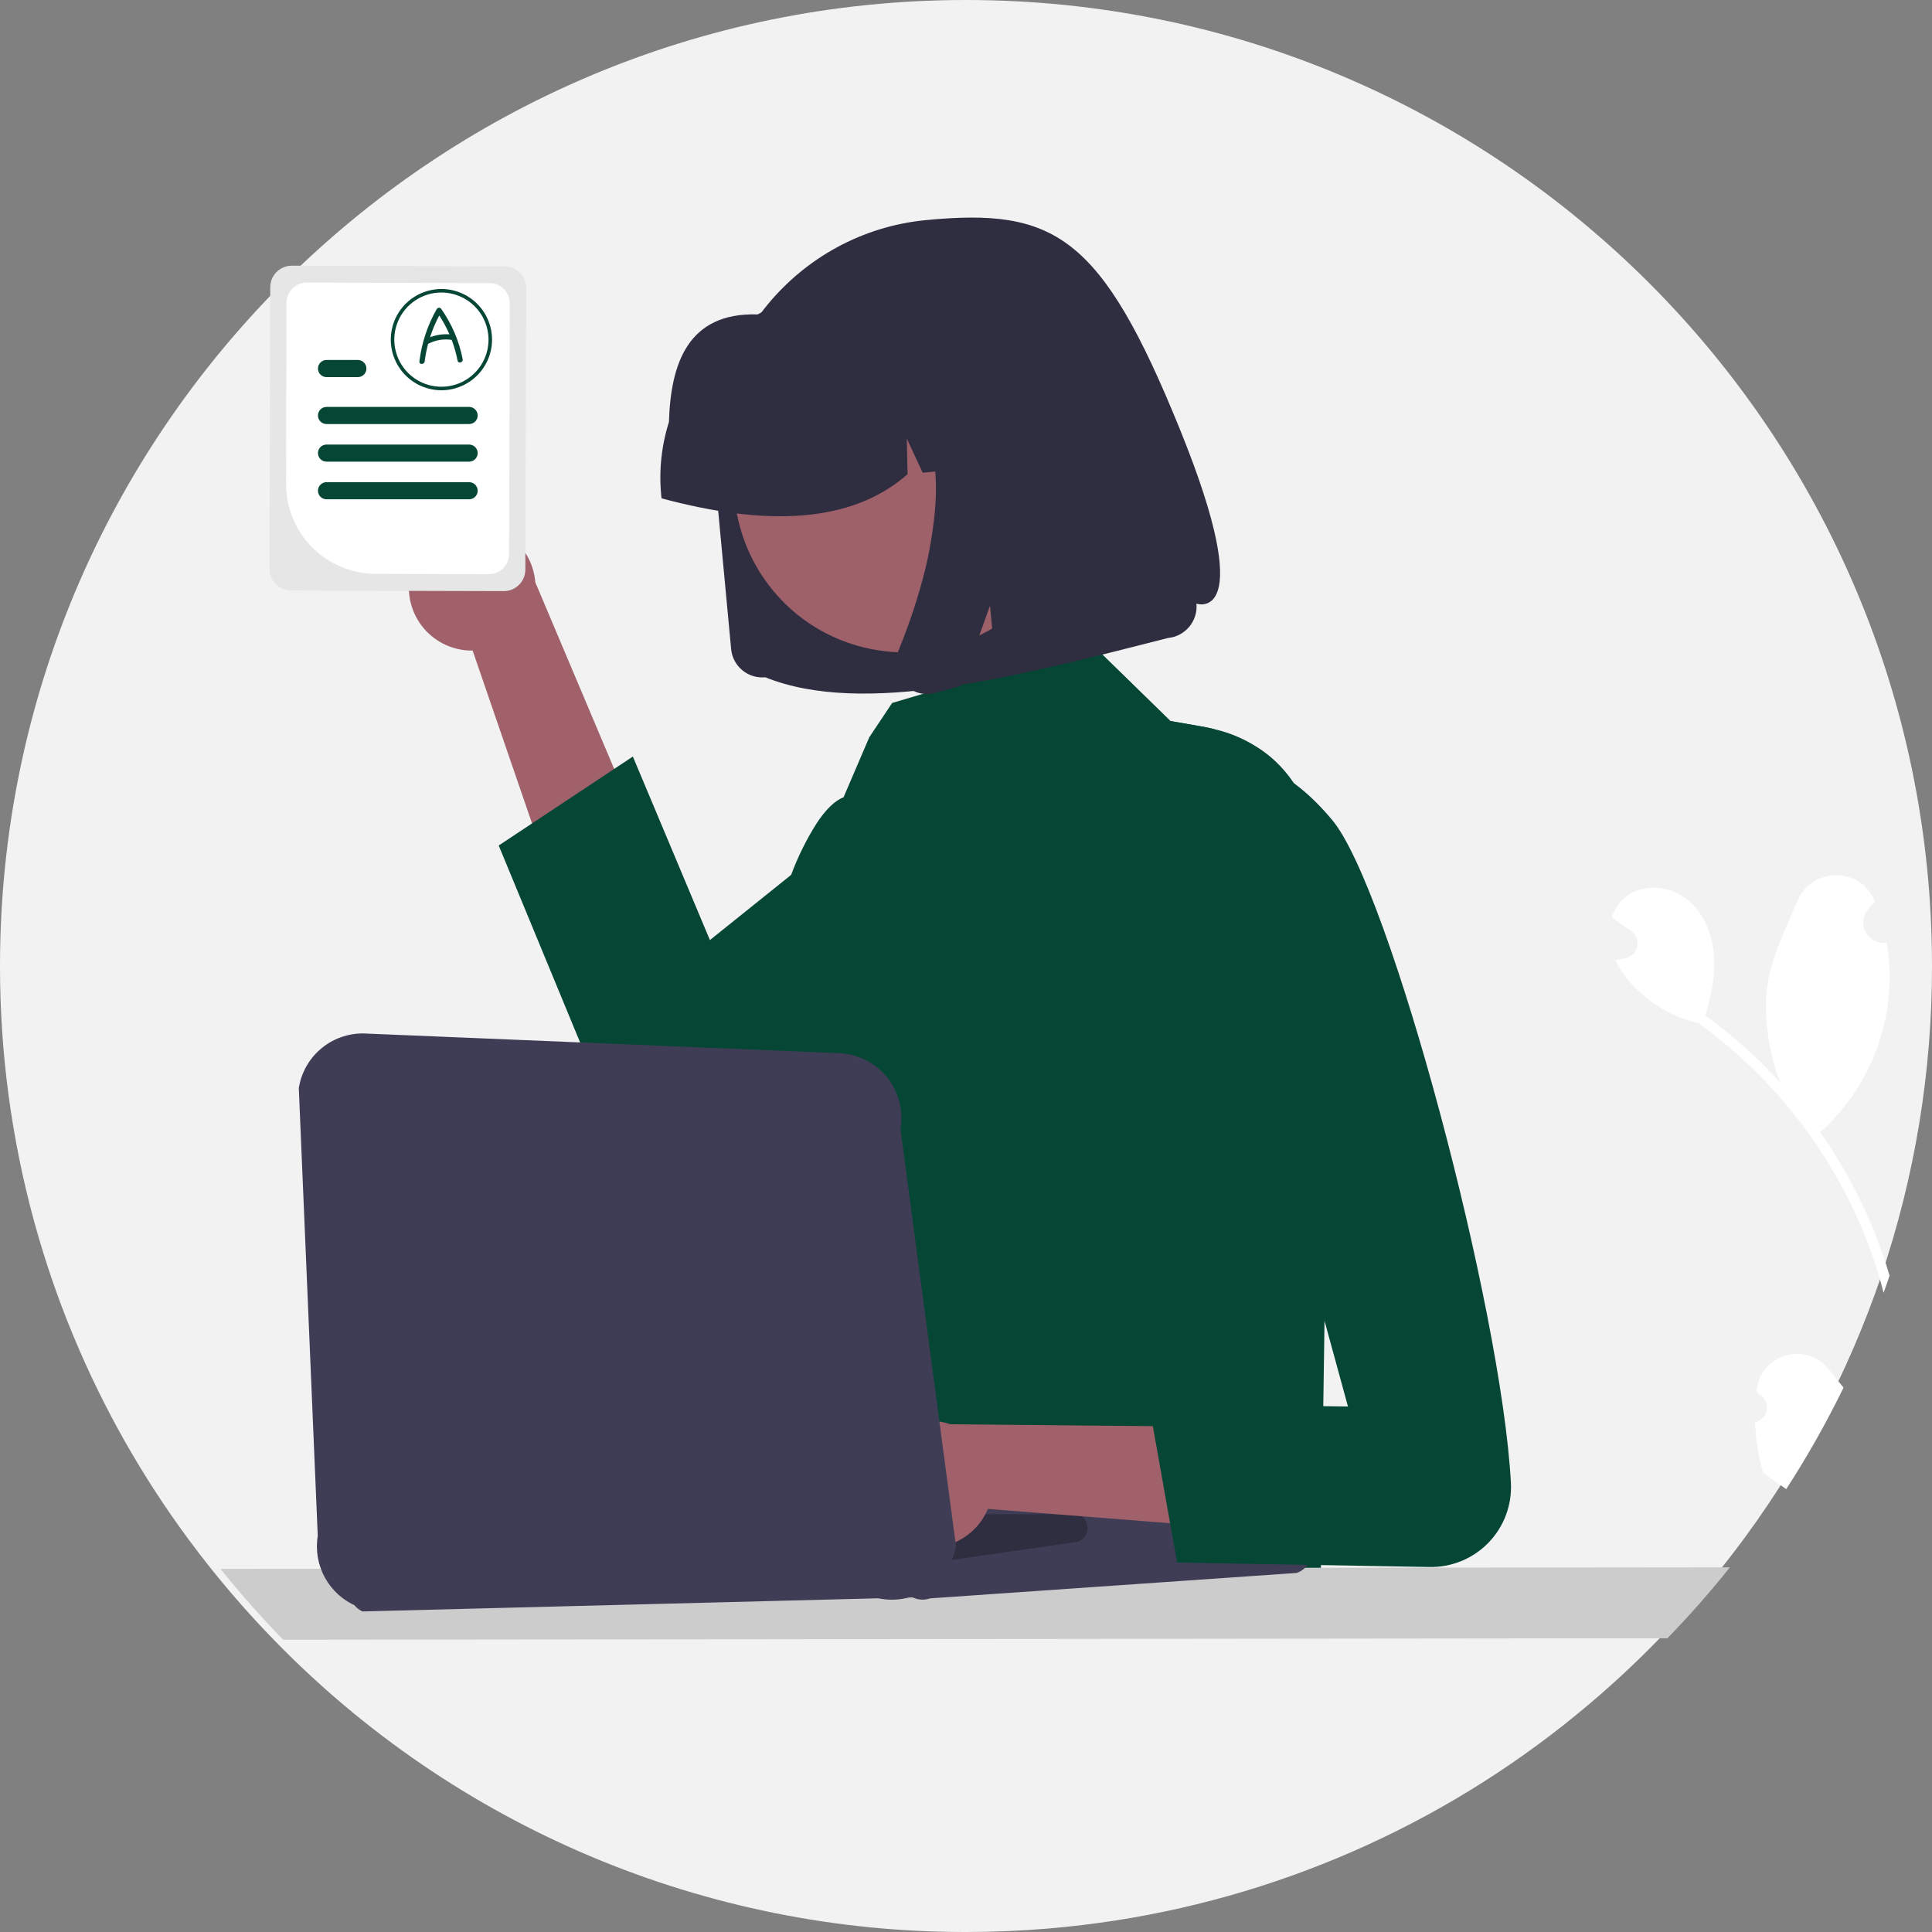 <svg width="270" height="270" viewBox="0 0 270 270" fill="none" xmlns="http://www.w3.org/2000/svg">
<rect x="0" y="0" width="270" height="270" fill="#808080" stroke="none"/>
<g clip-path="url(#clip0_3_285)">
<path d="M270 135C270.017 149.762 267.608 164.427 262.871 178.408C262.599 179.206 262.321 180.003 262.036 180.796C257.019 194.67 249.764 207.629 240.56 219.159C237.812 222.606 234.9 225.911 231.824 229.073C228.749 232.24 225.52 235.253 222.139 238.111C203.276 254.107 180.363 264.584 155.925 268.386H155.921C152.806 268.87 149.66 269.246 146.483 269.517C142.701 269.836 138.873 269.997 135 270C116.989 270.023 99.158 266.431 82.561 259.437C65.964 252.442 50.94 242.188 38.379 229.28C37.496 228.378 36.627 227.462 35.771 226.532C33.638 224.22 31.587 221.835 29.616 219.379C28.51 217.997 27.43 216.594 26.377 215.169C19.89 206.406 14.493 196.886 10.305 186.819C8.519 182.532 6.959 178.154 5.632 173.703C5.536 173.387 5.444 173.072 5.352 172.756C5.152 172.077 4.959 171.394 4.773 170.707C1.596 159.071 -0.01 147.062 -4.92257e-05 135C-4.92257e-05 60.443 60.442 0 135 0C209.557 0 270 60.443 270 135Z" fill="#F2F2F2"/>
<path d="M57.254 80.693C57.045 81.962 57.117 83.262 57.465 84.5C57.812 85.738 58.427 86.885 59.266 87.86C60.104 88.835 61.147 89.614 62.319 90.143C63.492 90.671 64.766 90.936 66.052 90.919L87.602 153.623L101.352 144.173L74.808 81.372C74.636 79.213 73.678 77.193 72.116 75.693C70.554 74.194 68.496 73.319 66.332 73.236C64.169 73.152 62.05 73.865 60.376 75.24C58.703 76.614 57.592 78.554 57.254 80.693Z" fill="#A0616A"/>
<path d="M169.731 101.909C160.161 112.797 136.564 131.984 117.125 145.197C112.923 148.053 108.913 150.625 105.282 152.778C102.83 154.231 100.549 155.49 98.496 156.516C97.118 157.202 95.614 157.597 94.076 157.675C92.539 157.753 91.002 157.512 89.562 156.969C88.121 156.425 86.809 155.59 85.707 154.515C84.604 153.441 83.736 152.15 83.155 150.725L69.695 118.161L74.352 115.073L85.835 107.457L88.443 105.731L99.211 131.377L110.566 122.263L117.616 116.603L149.752 90.813L152.524 89.991L158.991 96.301L163.564 100.767L167.865 101.514C168.508 101.625 169.132 101.757 169.731 101.909Z" fill="#064635"/>
<path d="M255.589 191.381C256.256 192.228 256.947 193.071 257.638 193.918C255.258 198.805 252.582 203.543 249.626 208.105C249.406 207.949 249.187 207.793 248.967 207.637C248.932 207.618 248.899 207.597 248.867 207.573C248.049 206.99 247.226 206.415 246.407 205.832V205.828C245.731 203.529 245.354 201.153 245.285 198.758C245.707 198.662 246.089 198.437 246.38 198.116C246.67 197.794 246.855 197.391 246.908 196.961C246.962 196.531 246.882 196.095 246.679 195.712C246.477 195.329 246.161 195.018 245.776 194.82C245.668 194.632 245.592 194.497 245.484 194.305C245.488 194.257 245.496 194.205 245.5 194.157C246.127 189.169 252.486 187.427 255.589 191.381Z" fill="white"/>
<path d="M262.759 174.287C263.238 175.605 263.675 176.937 264.069 178.285C263.797 179.084 263.519 179.88 263.234 180.673C263.126 180.254 263.014 179.834 262.898 179.415C262.249 177.083 261.469 174.79 260.562 172.545C259.819 170.704 258.996 168.901 258.094 167.137C253.185 157.554 246.073 149.272 237.34 142.973C233.732 142.138 230.465 140.218 227.982 137.469C227.087 136.482 226.337 135.371 225.758 134.17C226.125 134.118 226.492 134.046 226.852 133.97C226.964 133.946 227.08 133.918 227.191 133.895L227.235 133.887C227.628 133.795 227.987 133.593 228.267 133.303C228.548 133.013 228.738 132.648 228.816 132.252C228.894 131.856 228.856 131.447 228.707 131.072C228.558 130.697 228.303 130.374 227.974 130.14C227.771 129.992 227.563 129.849 227.359 129.705C227.048 129.477 226.732 129.261 226.417 129.038C226.383 129.017 226.351 128.994 226.321 128.97C225.961 128.714 225.602 128.467 225.246 128.207C225.522 127.317 225.999 126.502 226.64 125.826C228.873 123.522 232.859 123.574 235.463 125.451C238.071 127.328 239.381 130.615 239.549 133.819C239.697 136.563 239.106 139.279 238.327 141.927C238.523 142.07 238.726 142.206 238.922 142.354C242.518 145.019 245.844 148.03 248.851 151.345C247.114 147.223 246.483 141.847 246.934 138.144C247.449 133.926 249.498 129.92 251.176 125.93C253.185 121.137 260.039 121.074 261.972 125.898C261.992 125.946 262.012 125.99 262.028 126.038C261.704 126.362 261.393 126.697 261.093 127.045C260.717 127.483 260.482 128.024 260.419 128.597C260.355 129.171 260.467 129.751 260.738 130.26C261.01 130.769 261.429 131.185 261.94 131.452C262.452 131.719 263.032 131.826 263.605 131.758L263.665 131.75C263.914 133.174 264.056 134.614 264.089 136.059C264.138 140.102 263.352 144.112 261.78 147.837C260.207 151.563 257.882 154.923 254.95 157.707C254.759 157.887 254.571 158.063 254.375 158.234C256.225 160.866 257.887 163.624 259.348 166.49C260.644 169.016 261.784 171.62 262.759 174.287Z" fill="white"/>
<path d="M185.799 136.817L184.593 219.659L87.153 216.863L102.714 182.514C102.602 181.411 109.544 173.675 109.504 172.528C109.384 169.169 111.892 166.058 112.3 162.543C113.131 155.294 108.374 127.919 110.566 122.263C111.5 119.737 112.697 117.317 114.137 115.042C115.383 113.156 116.661 111.886 117.884 111.427L121.486 103.031L124.681 98.239L149.752 90.814L152.524 89.991L158.991 96.301L163.564 100.767L167.865 101.514C168.508 101.625 169.132 101.757 169.731 101.909C172.616 102.574 175.306 103.907 177.583 105.799C185.092 112.178 185.967 124.176 185.799 136.817Z" fill="#064635"/>
<path d="M241.758 219.036C239.01 222.483 236.098 225.788 233.023 228.95L222.486 228.958L165.822 229.022L155.621 229.034L148.84 229.042L138.75 229.05L130.99 229.057L116.655 229.073L108.2 229.085L90.394 229.101L81.895 229.113L58.342 229.137L43.547 229.153L39.577 229.157C38.695 228.255 37.825 227.339 36.969 226.409C34.836 224.097 32.785 221.712 30.814 219.256L39.034 219.248L44.634 219.244L57.599 219.228L82.618 219.204L91.073 219.196L94.492 219.192H94.504L97.188 219.188L98.39 219.184L101.47 219.18H102.772L111.902 219.172L131.597 219.148L140.264 219.14L148.564 219.132L156.344 219.124L167.508 219.112L227.132 219.052L241.758 219.036Z" fill="#CCCCCC"/>
<path d="M106.948 94.649L106.926 94.651C105.774 94.758 104.626 94.403 103.736 93.664C102.845 92.925 102.285 91.863 102.177 90.71L99.906 66.467C99.495 62.123 99.961 57.742 101.277 53.583C103.857 45.465 109.47 38.656 116.946 34.574C120.806 32.472 125.052 31.174 129.428 30.757C147.329 29.051 153.871 32.78 164.929 60.082C175.987 87.384 167.204 84.363 167.204 84.363C167.259 84.947 167.197 85.537 167.019 86.096C166.671 87.188 165.915 88.102 164.908 88.65C164.392 88.93 163.824 89.103 163.239 89.159C142.076 94.539 120.722 100.201 106.944 94.649L106.948 94.649Z" fill="#2F2E41"/>
<path d="M146.338 53.729C148.995 57.659 150.427 62.289 150.454 67.033C150.481 71.777 149.101 76.423 146.489 80.383C143.878 84.344 140.151 87.442 135.779 89.285C131.408 91.129 126.588 91.636 121.929 90.742C118.845 90.16 115.907 88.972 113.285 87.247C110.663 85.522 108.41 83.293 106.655 80.691C104.004 76.762 102.576 72.135 102.551 67.395C102.525 62.656 103.904 58.014 106.512 54.057C109.121 50.099 112.843 47.002 117.209 45.157C121.575 43.312 126.39 42.801 131.046 43.688C134.133 44.267 137.074 45.452 139.699 47.176C142.324 48.899 144.581 51.127 146.338 53.73L146.338 53.729Z" fill="#9E616A"/>
<path d="M92.401 69.16C92.076 65.725 92.445 62.26 93.486 58.97C93.728 50.923 96.062 43.635 105.877 43.941C108.911 42.29 112.246 41.267 115.683 40.932L120.533 40.453C120.588 40.447 120.642 40.442 120.697 40.437C124.057 40.124 127.446 40.476 130.67 41.473C133.894 42.47 136.89 44.093 139.487 46.247C142.085 48.402 144.232 51.048 145.807 54.032C147.382 57.017 148.353 60.283 148.666 63.643L148.711 64.129L138.45 65.132L134.034 55.681L134.252 65.544L128.952 66.064L126.725 61.296L126.834 66.269C118.965 73.2 107.032 73.563 92.452 69.646L92.401 69.16Z" fill="#2F2E41"/>
<path d="M125.224 92.165C125.137 92.964 125.276 93.772 125.625 94.496C125.8 94.866 126.027 95.211 126.298 95.519C126.53 95.781 126.793 96.014 127.08 96.215C127.93 96.807 128.963 97.076 129.994 96.975C130.058 96.969 130.122 96.961 130.186 96.952C130.25 96.943 130.314 96.932 130.378 96.92C130.442 96.909 130.506 96.896 130.569 96.881C130.633 96.865 130.696 96.849 130.76 96.832L134.341 95.828L138.355 84.637L139.275 94.457L155.56 89.923L151.656 48.251L123.899 50.986L124.661 51.719C127.19 54.181 128.991 57.293 129.866 60.712C130.734 64.177 131.002 67.766 130.658 71.321C130.337 74.917 129.671 78.473 128.67 81.941C127.799 85.012 126.751 88.03 125.532 90.981C125.375 91.359 125.271 91.758 125.224 92.165Z" fill="#2F2E41"/>
<path d="M128.926 223.553C128.448 223.552 127.977 223.446 127.546 223.241L50.652 225.202C50.062 224.923 49.571 224.471 49.243 223.906C48.915 223.342 48.766 222.691 48.816 222.04C48.866 221.389 49.112 220.768 49.522 220.26C49.932 219.752 50.486 219.38 51.112 219.193L101.418 204.194C101.939 204.038 102.491 204.017 103.022 204.132L180.837 213.617C181.526 213.766 182.147 214.136 182.605 214.67C183.064 215.205 183.335 215.875 183.377 216.579C183.418 217.282 183.229 217.98 182.837 218.565C182.446 219.151 181.873 219.592 181.207 219.822L129.979 223.375C129.64 223.492 129.284 223.552 128.926 223.553Z" fill="#3F3D56"/>
<path d="M131.754 218.2C131.407 218.2 131.065 218.111 130.762 217.942L68.313 220.859C67.958 220.66 67.672 220.359 67.491 219.995C67.31 219.631 67.242 219.221 67.298 218.818C67.353 218.415 67.528 218.038 67.801 217.737C68.073 217.435 68.43 217.222 68.825 217.126L91.433 211.639C91.786 211.554 92.156 211.565 92.503 211.67L150.558 211.601C150.971 211.727 151.333 211.983 151.591 212.33C151.849 212.677 151.989 213.097 151.99 213.529C151.992 213.962 151.855 214.383 151.6 214.732C151.344 215.081 150.984 215.339 150.572 215.468L132.358 218.107C132.162 218.169 131.959 218.2 131.754 218.2Z" fill="#2F2E41"/>
<path d="M125.18 214.871C126.261 215.568 127.482 216.019 128.756 216.194C130.03 216.368 131.327 216.26 132.556 215.879C133.784 215.498 134.914 214.852 135.865 213.987C136.817 213.121 137.567 212.058 138.063 210.872L204.164 216.064L200.968 199.688L132.79 199.039C130.742 198.337 128.507 198.411 126.51 199.247C124.512 200.083 122.891 201.623 121.953 203.575C121.015 205.526 120.826 207.754 121.42 209.836C122.015 211.918 123.353 213.71 125.18 214.871Z" fill="#A0616A"/>
<path d="M164.223 108.224C164.223 108.224 174.208 100.235 186.19 114.614C194.271 124.311 209.859 182.931 211.151 207.222C211.233 208.759 210.996 210.296 210.456 211.738C209.916 213.179 209.084 214.493 208.012 215.598C206.94 216.703 205.652 217.574 204.227 218.158C202.803 218.741 201.273 219.024 199.735 218.989L164.502 218.376L160.563 196.228L188.379 196.558L164.223 108.224Z" fill="#064635"/>
<path d="M124.649 223.561C123.44 223.56 122.244 223.318 121.13 222.849L49.859 224.475C47.978 223.691 46.416 222.295 45.427 220.513C44.438 218.731 44.078 216.668 44.407 214.657L41.758 152.065C42.109 149.829 43.286 147.806 45.056 146.396C46.826 144.986 49.06 144.29 51.318 144.447L117.485 147.191C118.755 147.274 119.994 147.624 121.12 148.216C122.247 148.809 123.236 149.632 124.024 150.632C124.812 151.631 125.381 152.785 125.694 154.019C126.007 155.253 126.058 156.538 125.842 157.793L133.594 216.014C133.23 218.124 132.133 220.037 130.497 221.417C128.86 222.798 126.79 223.557 124.649 223.561Z" fill="#3F3D56"/>
<path d="M70.53 37.213L40.786 37.129C39.988 37.128 39.223 37.443 38.658 38.005C38.093 38.568 37.773 39.331 37.77 40.129L37.662 79.514C37.661 80.311 37.975 81.075 38.537 81.64C39.099 82.204 39.861 82.523 40.658 82.526L57.157 82.574L70.406 82.609C71.203 82.611 71.968 82.296 72.533 81.733C73.097 81.171 73.416 80.407 73.417 79.61L73.425 77.281L73.529 40.228C73.531 39.431 73.216 38.665 72.653 38.1C72.091 37.535 71.327 37.215 70.53 37.213Z" fill="#E6E6E6"/>
<path d="M68.433 39.565L42.871 39.493C42.124 39.492 41.408 39.788 40.879 40.314C40.349 40.84 40.05 41.555 40.047 42.301L39.975 67.624C39.97 70.949 41.284 74.141 43.629 76.499C45.974 78.857 49.159 80.188 52.484 80.201L57.341 80.213L68.321 80.245C69.068 80.247 69.784 79.952 70.314 79.425C70.843 78.899 71.142 78.184 71.145 77.437L71.153 74.889L71.241 42.389C71.242 41.642 70.947 40.926 70.421 40.396C69.894 39.867 69.179 39.568 68.433 39.565Z" fill="white"/>
<path d="M65.561 56.868H45.63C45.473 56.868 45.318 56.899 45.173 56.959C45.028 57.019 44.896 57.107 44.785 57.218C44.674 57.329 44.586 57.461 44.525 57.606C44.465 57.751 44.434 57.907 44.434 58.064C44.434 58.221 44.465 58.377 44.525 58.522C44.586 58.667 44.674 58.799 44.785 58.91C44.896 59.021 45.028 59.109 45.173 59.169C45.318 59.229 45.473 59.26 45.63 59.26H65.561C65.878 59.26 66.183 59.134 66.407 58.91C66.631 58.685 66.757 58.381 66.757 58.064C66.757 57.747 66.631 57.442 66.407 57.218C66.183 56.994 65.878 56.868 65.561 56.868Z" fill="#064635"/>
<path d="M50.012 50.309H45.63C45.313 50.309 45.009 50.435 44.785 50.66C44.56 50.884 44.434 51.188 44.434 51.506C44.434 51.823 44.56 52.127 44.785 52.352C45.009 52.576 45.313 52.702 45.63 52.702H50.012C50.329 52.702 50.634 52.576 50.858 52.352C51.082 52.127 51.208 51.823 51.208 51.506C51.208 51.188 51.082 50.884 50.858 50.66C50.634 50.435 50.329 50.309 50.012 50.309Z" fill="#064635"/>
<path d="M65.561 67.384H45.63C45.313 67.384 45.009 67.51 44.785 67.734C44.56 67.959 44.434 68.263 44.434 68.58C44.434 68.898 44.56 69.202 44.785 69.426C45.009 69.651 45.313 69.777 45.63 69.777H65.561C65.878 69.777 66.183 69.651 66.407 69.426C66.631 69.202 66.757 68.898 66.757 68.58C66.757 68.263 66.631 67.959 66.407 67.734C66.183 67.51 65.878 67.384 65.561 67.384Z" fill="#064635"/>
<path d="M65.561 62.128H45.63C45.314 62.128 45.01 62.254 44.786 62.478C44.562 62.702 44.436 63.005 44.436 63.322C44.436 63.639 44.562 63.943 44.786 64.167C45.01 64.391 45.314 64.516 45.63 64.516H65.561C65.878 64.516 66.181 64.391 66.406 64.167C66.629 63.943 66.755 63.639 66.755 63.322C66.755 63.005 66.629 62.702 66.406 62.478C66.181 62.254 65.878 62.128 65.561 62.128Z" fill="#064635"/>
<path d="M61.688 54.539C60.289 54.539 58.921 54.124 57.757 53.347C56.593 52.569 55.686 51.464 55.151 50.171C54.615 48.878 54.475 47.455 54.748 46.083C55.021 44.71 55.695 43.449 56.685 42.46C57.674 41.47 58.935 40.796 60.308 40.523C61.68 40.25 63.103 40.39 64.396 40.926C65.689 41.461 66.794 42.368 67.572 43.532C68.349 44.696 68.764 46.064 68.764 47.463C68.762 49.339 68.016 51.138 66.689 52.465C65.363 53.791 63.564 54.537 61.688 54.539ZM61.688 40.879C60.386 40.879 59.113 41.265 58.03 41.989C56.947 42.712 56.103 43.74 55.605 44.944C55.107 46.147 54.976 47.471 55.23 48.748C55.484 50.025 56.111 51.198 57.032 52.119C57.953 53.04 59.126 53.667 60.404 53.921C61.681 54.175 63.005 54.045 64.208 53.546C65.411 53.048 66.439 52.204 67.163 51.121C67.886 50.039 68.272 48.766 68.272 47.463C68.27 45.718 67.576 44.044 66.342 42.81C65.108 41.575 63.434 40.881 61.688 40.879Z" fill="#064635"/>
<path d="M64.66 50.204C64.171 47.681 63.153 45.289 61.673 43.188C61.64 43.134 61.593 43.089 61.537 43.057C61.481 43.026 61.419 43.01 61.355 43.01C61.291 43.01 61.228 43.026 61.172 43.057C61.116 43.089 61.07 43.134 61.036 43.188C59.747 45.443 58.923 47.933 58.613 50.511C58.556 50.982 59.294 50.977 59.351 50.511C59.454 49.676 59.616 48.848 59.834 48.035C59.862 48.03 59.89 48.021 59.917 48.01C60.897 47.517 62.005 47.337 63.092 47.493C63.101 47.494 63.11 47.492 63.12 47.493C63.479 48.437 63.756 49.409 63.949 50.4C64.039 50.866 64.75 50.669 64.66 50.204ZM60.1 47.131C60.438 46.08 60.869 45.062 61.388 44.088C61.936 44.926 62.413 45.81 62.812 46.729C61.889 46.659 60.963 46.797 60.1 47.131Z" fill="#064635"/>
</g>
<defs>
<clipPath id="clip0_3_285">
<rect width="270" height="270" fill="white"/>
</clipPath>
</defs>
</svg>
